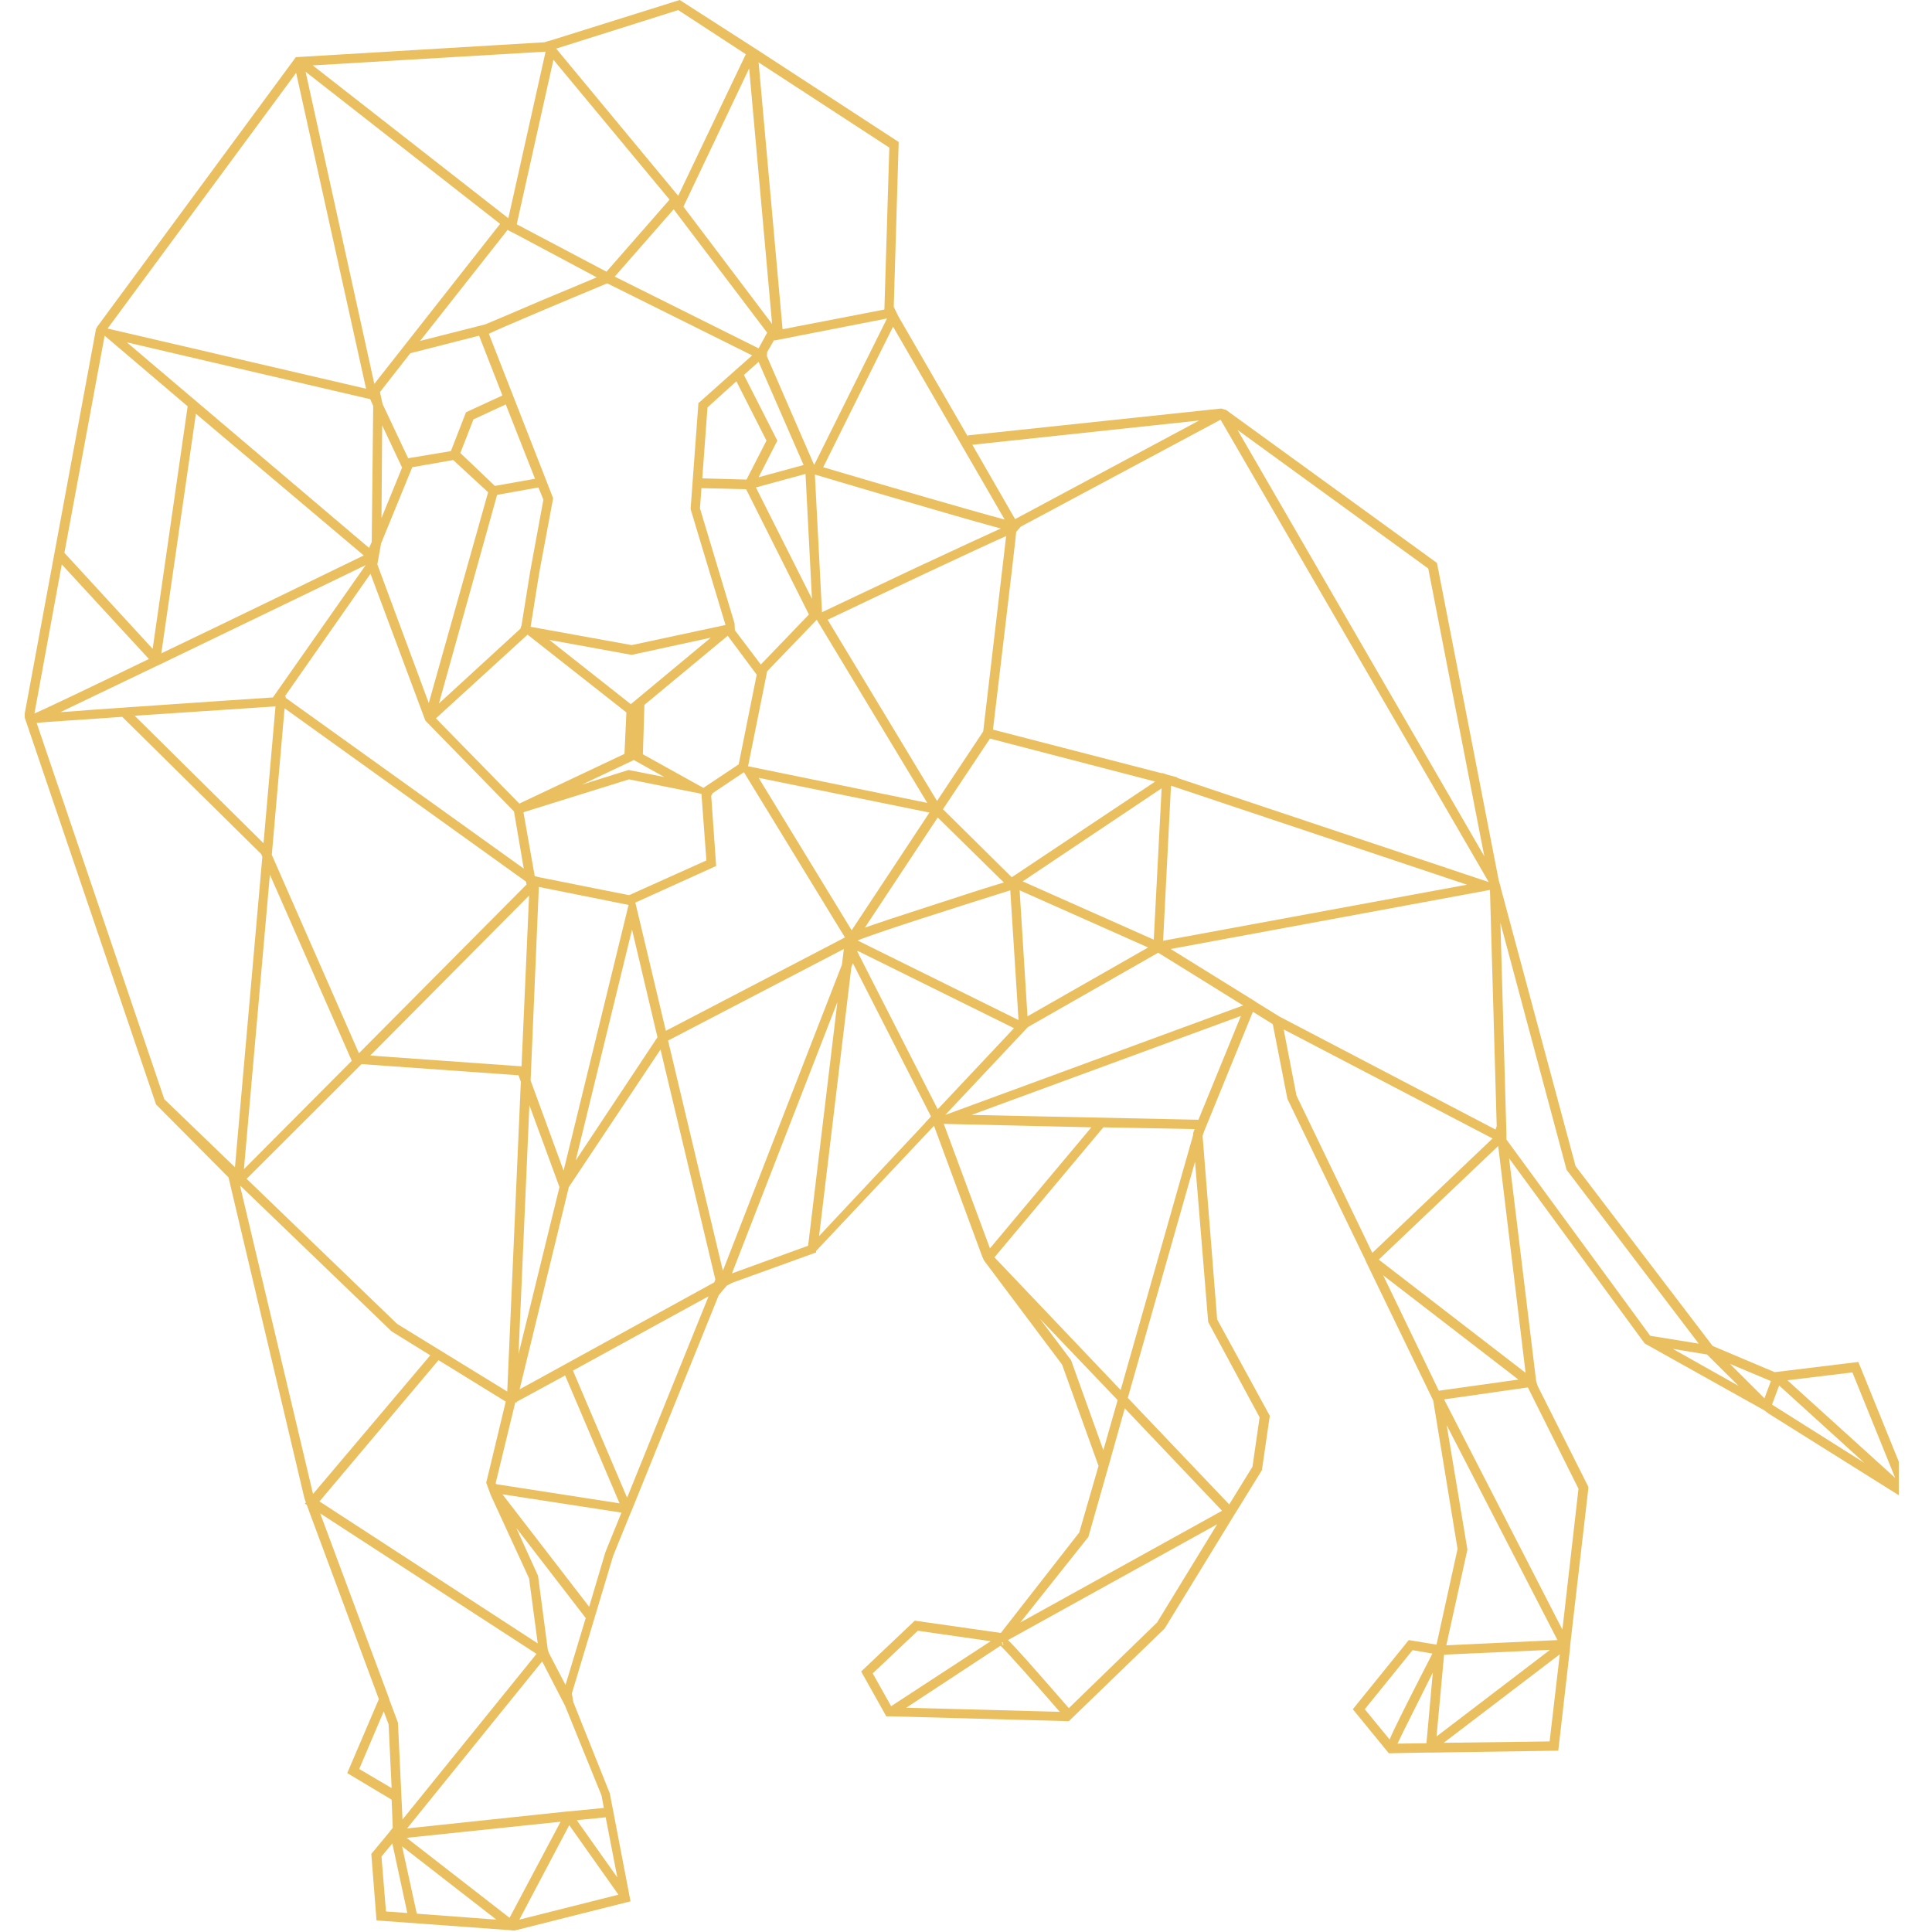 <svg xmlns="http://www.w3.org/2000/svg" width="75" viewBox="0 0 75 75" height="75" version="1.0"><defs><clipPath id="a"><path d="M 0.961 0 L 73.711 0 L 73.711 75 L 0.961 75 Z M 0.961 0"/></clipPath></defs><g clip-path="url(#a)"><path fill="#EABF5F" d="M 68.656 54.875 L 74.418 58.488 L 72.141 52.871 L 69.035 53.25 L 68.891 53.266 L 66.484 52.25 L 61.164 45.27 L 58.262 34.477 L 58.246 34.402 L 58.203 34.258 L 58.203 34.227 L 58.188 34.215 L 55.797 21.926 L 55.781 21.852 L 47.602 15.918 L 47.41 15.859 L 37.57 16.902 L 37.57 16.945 L 34.871 12.273 L 34.695 11.914 L 34.887 5.512 L 29.391 1.93 L 29.098 1.742 L 26.387 0 L 21.34 1.582 L 21.266 1.598 L 21.137 1.641 L 11.484 2.219 L 3.785 12.668 L 3.727 12.77 L 0.941 27.801 L 6.043 42.832 L 6.059 42.875 L 8.871 45.707 L 11.816 58.156 L 11.875 58.328 L 11.832 58.371 L 11.906 58.414 L 14.707 65.961 L 13.48 68.832 L 15.203 69.863 L 15.246 70.938 L 15.246 70.953 L 15.113 71.125 L 14.414 71.969 L 14.617 74.551 L 19.766 74.926 L 19.91 74.941 L 19.984 74.941 L 24.477 73.809 L 23.672 69.617 L 22.258 66.078 L 22.199 65.742 L 23.805 60.391 L 24.461 58.777 L 24.535 58.605 L 27.902 50.277 L 28.207 49.914 L 28.426 49.797 L 31.68 48.621 L 31.68 48.562 L 36.258 43.703 L 38.125 48.766 L 38.195 48.926 L 41.23 52.973 L 42.645 56.906 L 41.898 59.488 L 38.852 63.391 L 35.512 62.914 L 33.43 64.887 L 34.406 66.629 L 34.625 66.629 L 41.492 66.816 L 45.211 63.219 L 47.906 58.82 L 47.996 58.676 L 48.973 57.094 L 48.988 57.066 L 49.293 54.961 L 47.25 51.219 L 46.684 44.094 L 46.742 43.922 L 48.637 39.277 L 49.41 39.758 L 49.977 42.656 L 52.996 48.898 L 53.039 49 L 55.637 54.367 L 56.582 60.129 L 55.766 63.844 L 54.688 63.668 L 52.516 66.352 L 53.914 68.062 L 55.359 68.035 L 55.562 68.035 L 60.492 67.961 L 60.945 64.016 L 60.957 63.844 L 61.66 57.777 L 61.66 57.719 L 59.691 53.801 L 59.633 53.613 L 58.582 44.965 L 63.832 52.133 L 63.859 52.16 L 68.484 54.746 Z M 69.066 53.785 L 72.375 56.789 L 68.789 54.527 Z M 71.91 53.277 L 73.57 57.371 L 69.387 53.582 Z M 68.496 54.281 L 67.156 52.945 L 68.746 53.613 Z M 36.402 43.062 L 33.281 36.941 L 33.297 36.914 L 39.363 39.914 Z M 19.051 58.039 L 20.539 61.273 L 20.875 63.797 L 12.402 58.285 L 17.023 52.801 L 19.633 54.41 L 18.875 57.559 Z M 21.484 2.32 L 25.992 7.75 L 23.543 10.547 L 20.059 8.707 Z M 34.434 12.363 L 31.605 18.051 L 29.77 13.828 L 29.781 13.668 L 30.059 13.188 L 30.059 13.219 Z M 33.312 36.52 L 33.297 36.508 C 33.953 36.23 37.09 35.23 39.219 34.562 L 39.539 39.598 Z M 19.781 8.969 L 19.984 9.07 L 23.164 10.766 C 22.727 10.953 21.922 11.289 21.121 11.621 C 19.734 12.219 18.832 12.594 18.832 12.594 L 16.309 13.234 L 19.707 8.922 Z M 29.781 12.914 L 29.449 13.523 L 23.863 10.738 L 26.152 8.125 Z M 35.996 31.168 L 29.039 29.746 L 29.781 26.059 L 31.707 24.059 Z M 38.969 34.258 C 38.387 34.43 37.293 34.781 36.199 35.141 C 34.844 35.578 34.055 35.84 33.574 36.012 L 36.402 31.734 Z M 33.062 36.113 L 29.449 30.195 L 36.082 31.543 Z M 27.422 33.402 L 24.578 34.68 L 24.488 34.723 L 24.418 34.75 L 20.934 34.055 L 20.758 34.012 L 20.32 31.531 L 24.418 30.254 L 27.23 30.816 Z M 24.402 35.129 L 21.879 45.445 L 20.598 41.945 L 20.918 34.43 Z M 23.57 11 L 23.629 11.027 L 29.199 13.797 C 28.863 14.09 28.18 14.699 27.172 15.598 L 27.113 15.641 L 26.809 19.762 L 28.164 24.262 L 24.52 25.043 L 20.598 24.332 L 20.934 22.23 L 21.473 19.34 L 18.977 12.957 C 19.414 12.738 21.938 11.68 23.57 11 Z M 29.535 25.797 L 28.527 24.465 L 28.516 24.203 L 27.172 19.734 L 27.23 18.949 L 28.965 18.992 L 31.402 23.855 Z M 28.98 18.617 L 27.262 18.57 L 27.465 15.816 C 27.801 15.512 28.223 15.133 28.586 14.801 L 29.754 17.105 Z M 25.789 30.164 L 24.402 29.891 L 22.594 30.457 L 24.59 29.512 L 24.59 29.41 L 24.59 29.496 Z M 24.488 27.336 L 21.324 24.84 L 24.52 25.422 L 27.594 24.754 Z M 20.77 18.586 L 19.211 18.863 L 17.871 17.586 L 18.379 16.281 L 19.633 15.699 Z M 19.297 19.211 L 20.902 18.922 L 21.094 19.398 L 20.582 22.184 L 20.246 24.273 L 20.203 24.406 L 17.039 27.309 Z M 20.48 24.637 L 24.316 27.656 L 24.242 29.266 L 20.16 31.195 L 16.922 27.887 Z M 24.957 29.281 L 25.016 27.363 L 28.25 24.68 L 29.375 26.191 L 28.676 29.672 L 27.305 30.586 Z M 29.344 18.922 L 31.27 18.398 L 31.52 23.246 Z M 29.449 18.527 L 30.176 17.105 L 28.879 14.555 C 29.113 14.352 29.316 14.16 29.449 14.047 L 31.195 18.051 Z M 15.93 13.711 L 18.598 13.031 L 19.504 15.352 L 18.09 16.004 L 17.504 17.512 L 15.844 17.789 L 14.852 15.684 L 14.75 15.219 Z M 15.609 18.152 L 14.809 20.109 L 14.836 16.512 Z M 14.793 21.098 L 16.004 18.137 L 17.594 17.859 L 18.949 19.109 L 16.645 27.293 L 14.648 21.91 Z M 16.512 27.973 L 19.953 31.5 L 20.332 33.719 L 11.09 27.09 L 11.09 27.031 L 11.059 27.031 L 14.383 22.273 Z M 20.422 34.227 L 20.438 34.328 L 20.449 34.328 L 13.934 40.887 L 10.551 33.184 L 11.047 27.496 Z M 20.539 34.766 L 20.246 41.395 L 14.371 40.977 Z M 21.719 46.082 L 20.129 52.566 L 20.551 42.906 Z M 24.535 36.086 L 25.523 40.266 L 22.348 45.051 Z M 24.664 35.039 L 27.801 33.617 L 27.609 30.891 L 27.668 30.789 L 28.879 29.977 L 32.801 36.391 L 25.848 40.016 Z M 39.277 34.055 L 36.605 31.414 L 38.43 28.672 L 44.844 30.34 Z M 45.094 30.602 L 44.789 36.477 L 39.699 34.215 Z M 38.168 28.395 L 36.375 31.094 L 32.129 24.059 C 34.535 22.91 37.891 21.328 39.059 20.809 Z M 35.559 22.039 C 33.953 22.793 32.348 23.562 31.91 23.766 L 31.633 18.426 L 31.648 18.426 C 31.664 18.426 33.59 19.008 35.5 19.559 C 37.336 20.098 38.312 20.371 38.852 20.516 C 38.328 20.75 37.367 21.199 35.559 22.039 Z M 26.531 8.023 L 29.082 2.656 L 29.973 12.578 Z M 14.531 14.902 L 11.863 2.785 L 19.414 8.691 Z M 14.371 15.496 L 14.488 15.758 L 14.43 21.039 L 14.328 21.27 L 4.922 13.289 Z M 14.121 21.562 C 12.242 22.477 9.02 24.043 6.262 25.363 L 7.605 16.062 Z M 6.043 25.871 L 6.203 25.797 C 8.055 24.898 10.637 23.664 14.195 21.938 L 10.594 27.074 C 9.895 27.117 7.996 27.25 6.102 27.379 C 4.906 27.465 3.711 27.539 2.82 27.613 C 2.645 27.625 2.5 27.641 2.355 27.641 C 3.012 27.32 4.148 26.785 6.043 25.871 Z M 1.336 27.699 L 2.398 21.91 L 5.781 25.582 C 3.508 26.684 1.656 27.566 1.336 27.699 Z M 10.695 27.422 L 10.23 32.734 L 5.227 27.785 C 7.168 27.656 9.367 27.512 10.695 27.422 Z M 13.656 41.18 L 9.469 45.387 L 10.477 33.953 Z M 14.035 41.309 L 20.129 41.742 L 20.219 41.992 L 19.691 54.02 L 15.418 51.395 L 9.574 45.762 Z M 19.242 57.574 L 20 54.453 L 20.012 54.441 L 20.059 54.441 L 20.07 54.41 L 21.938 53.395 L 24.051 58.359 L 19.27 57.617 Z M 20.172 53.934 L 22.082 46.082 L 25.641 40.742 L 27.77 49.668 L 27.727 49.781 Z M 28.062 49.332 L 25.934 40.395 L 32.758 36.84 L 32.684 37.449 Z M 39.887 39.453 L 39.582 34.562 L 44.57 36.781 Z M 45.457 30.5 L 56.949 34.344 L 45.152 36.52 Z M 45.691 30.195 L 45.719 30.18 L 45.328 30.078 L 45.109 30.004 L 45.109 30.02 L 38.547 28.324 C 38.547 28.324 39.465 20.648 39.449 20.648 L 39.625 20.445 L 47.383 16.293 L 57.793 34.242 Z M 55.445 22.07 L 57.621 33.242 L 48.039 16.688 Z M 46.551 16.324 L 39.406 20.152 L 37.746 17.266 Z M 39 20.168 C 37.789 19.848 34.406 18.863 31.957 18.137 L 34.668 12.68 Z M 34.523 5.73 L 34.332 12.016 L 30.379 12.781 L 29.449 2.422 Z M 26.328 0.391 L 28.953 2.105 L 26.328 7.602 L 21.59 1.887 Z M 21.18 2.004 L 19.734 8.473 L 12.141 2.539 Z M 11.496 2.828 L 14.211 15.09 L 4.176 12.754 Z M 7.285 15.773 L 5.926 25.188 L 2.5 21.461 L 4.062 13.031 Z M 1.422 28.062 C 1.699 28.031 3.082 27.945 4.746 27.828 L 10.141 33.156 L 10.184 33.258 L 9.121 45.312 L 6.379 42.672 Z M 9.324 46.055 L 9.34 46.039 L 15.203 51.684 L 16.703 52.613 L 12.152 57.996 Z M 20.828 64.203 L 15.625 70.633 L 15.449 66.875 L 15.113 65.977 L 15.113 65.961 L 12.43 58.75 Z M 19.781 74.449 L 15.785 71.344 L 21.762 70.719 Z M 13.945 68.672 L 14.895 66.438 L 15.086 66.934 L 15.203 69.414 Z M 14.809 72.07 L 15.23 71.562 L 15.812 74.262 L 14.984 74.203 Z M 16.18 74.289 L 15.609 71.676 L 19.27 74.52 Z M 22.098 70.852 L 24.008 73.551 L 20.16 74.52 Z M 23.965 72.883 L 22.391 70.66 L 23.512 70.547 Z M 23.352 69.703 L 23.441 70.184 L 22.141 70.312 L 21.953 70.328 L 15.801 70.98 L 21.047 64.496 L 21.938 66.223 Z M 21.953 65.41 L 21.312 64.176 L 21.266 64.047 L 20.887 61.172 L 20.043 59.316 L 22.738 62.812 Z M 23.5 60.258 L 22.871 62.375 L 19.504 58.008 L 24.125 58.719 Z M 22.242 53.207 L 27.508 50.32 L 24.344 58.141 Z M 28.414 49.434 L 32.508 38.898 L 31.371 48.359 Z M 33.051 37.535 L 33.109 37.391 L 36.141 43.34 L 35.938 43.559 L 35.891 43.617 L 31.797 47.984 Z M 36.637 43.629 L 42.367 43.762 L 38.43 48.461 Z M 46.32 44.051 L 43.504 53.961 L 38.605 48.809 L 42.832 43.762 L 46.375 43.832 L 46.32 43.98 Z M 41.578 52.801 L 40.367 51.191 L 43.387 54.352 L 42.832 56.297 Z M 42.25 59.664 L 43.023 56.949 L 43.664 54.672 L 47.441 58.648 L 39.609 62.984 Z M 38.953 63.844 C 38.926 63.855 38.895 63.855 38.883 63.855 L 38.926 63.828 L 38.883 63.754 L 38.926 63.754 Z M 33.879 64.961 L 35.629 63.305 L 38.457 63.711 L 34.594 66.234 Z M 38.84 63.887 C 39.129 64.16 40.324 65.512 41.141 66.453 L 35.18 66.293 Z M 44.918 62.984 L 41.492 66.309 C 40.047 64.656 39.438 63.957 39.129 63.668 L 47.25 59.172 Z M 46.902 51.32 L 48.898 55.02 L 48.621 56.938 L 47.719 58.402 L 43.781 54.266 L 46.391 45.098 Z M 46.523 43.469 L 37.715 43.281 L 48.172 39.438 Z M 36.695 43.281 L 39.902 39.871 L 44.961 36.984 L 48.258 39.031 Z M 48.781 38.914 L 48.695 38.855 L 45.445 36.84 L 57.84 34.547 L 58.102 43.719 L 58.055 43.848 L 49.672 39.465 Z M 50.328 42.527 L 49.832 39.961 L 57.941 44.195 L 53.273 48.637 Z M 55.855 53.988 L 53.695 49.508 L 58.945 53.555 Z M 56.16 55.324 L 60.461 63.668 L 56.145 63.871 L 56.965 60.156 Z M 56.059 64.234 L 60.172 64.047 L 55.766 67.41 Z M 54.836 64.059 L 55.605 64.191 C 54.543 66.266 54.105 67.137 53.945 67.527 L 52.98 66.352 Z M 54.25 67.688 C 54.453 67.25 55.082 66.02 55.621 64.93 L 55.375 67.672 Z M 60.156 67.602 L 56.043 67.656 L 60.551 64.219 Z M 61.277 57.793 L 60.652 63.262 L 56.059 54.324 L 59.312 53.859 Z M 59.223 53.293 L 53.523 48.898 L 58.16 44.488 Z M 58.48 44.238 L 58.48 44.066 L 58.246 35.824 L 60.812 45.402 L 60.828 45.43 L 65.945 52.16 L 64.062 51.855 Z M 64.938 52.363 L 66.266 52.582 L 67.492 53.801 Z M 64.938 52.363"/></g></svg>